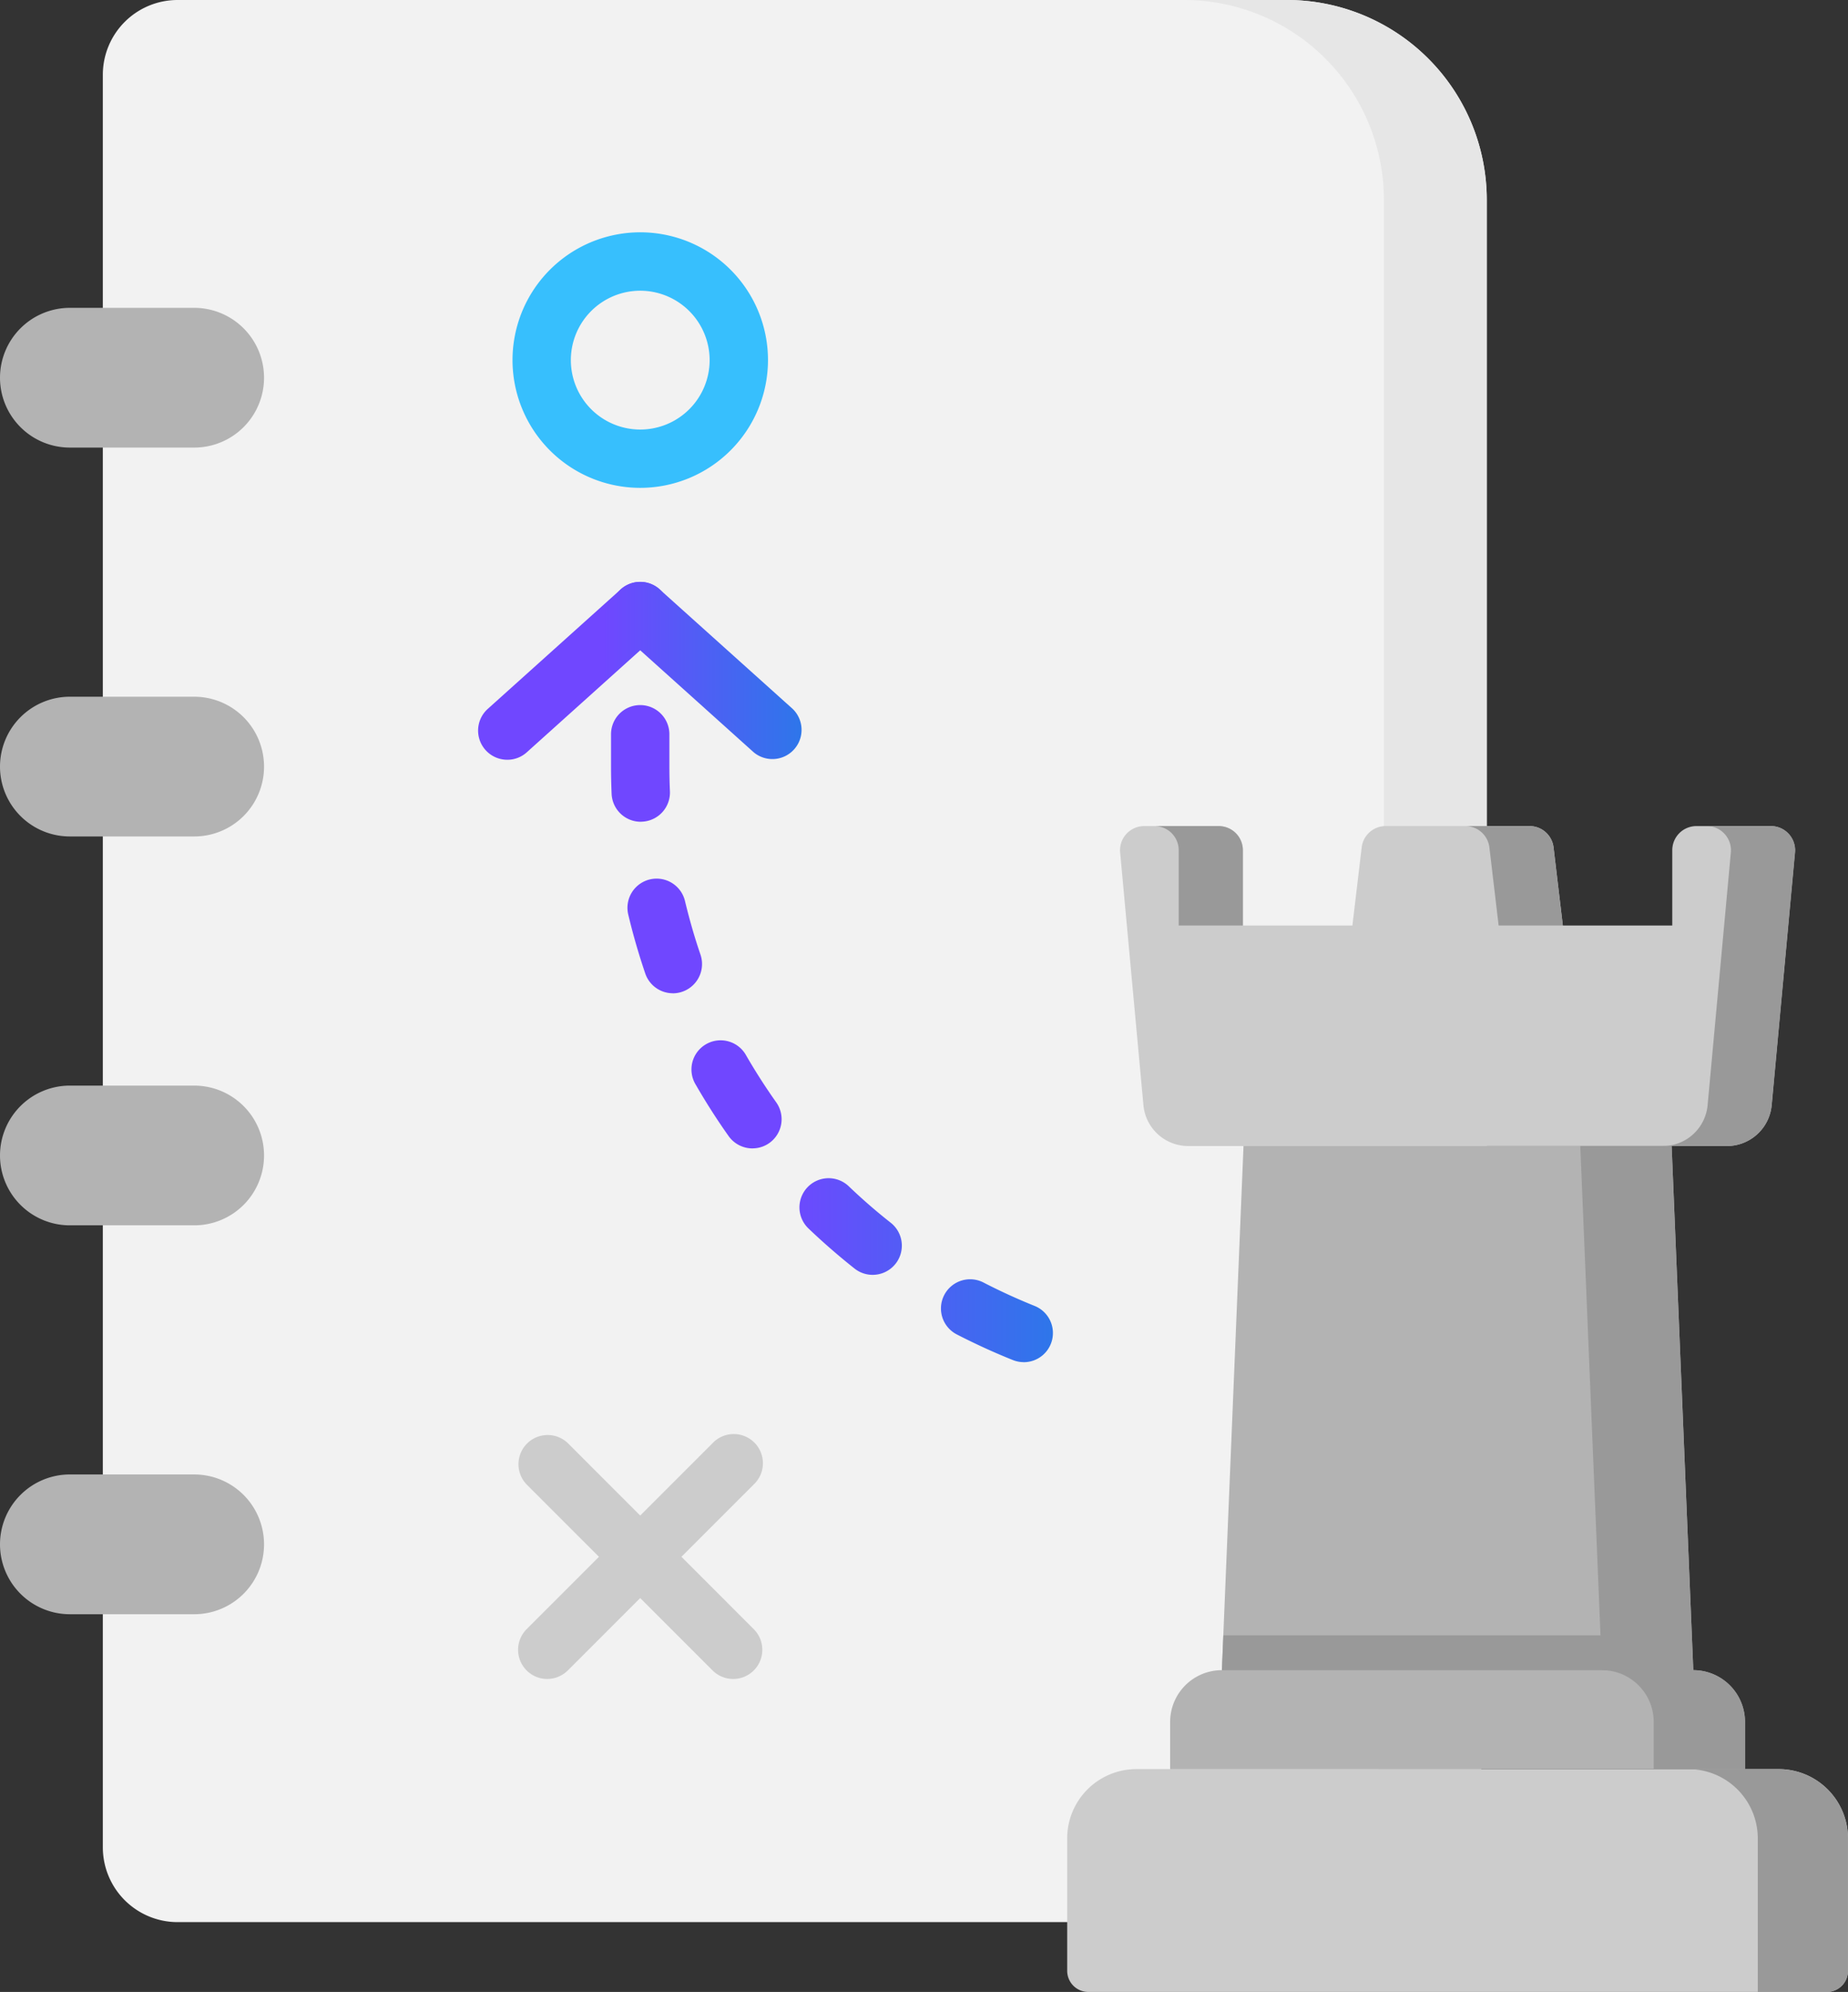 <svg xmlns="http://www.w3.org/2000/svg" xmlns:xlink="http://www.w3.org/1999/xlink" width="128.07" height="138.006" viewBox="0 0 128.07 138.006"><rect x="0" y="0" width="128.07" height="138.006" fill="#333333" stroke="none"/><defs><style>.a{fill:#f2f2f2;}.b{fill:#e6e6e6;}.c{fill:#ccc;}.d{fill:#999;}.e{fill:#b3b3b3;}.f{fill:#37bffd;}.g{fill:url(#a);}.h{fill:url(#b);}</style><linearGradient id="a" y1="0.5" x2="1" y2="0.5" gradientUnits="objectBoundingBox"><stop offset="0.386" stop-color="#7047ff"/><stop offset="1" stop-color="#2e76ea"/></linearGradient><linearGradient id="b" x1="0" y1="0.5" x2="1" y2="0.5" xlink:href="#a"/></defs><path class="a" d="M134.84,489.825h-76.9A5.179,5.179,0,0,0,52.767,495V617.816a5.182,5.182,0,0,0,5.176,5.176h76.9a13.849,13.849,0,0,0,13.834-13.834v-105.5A13.849,13.849,0,0,0,134.84,489.825Z" transform="translate(-45.64 -489.825)"/><path class="b" d="M79.906,489.825H72.779a13.849,13.849,0,0,1,13.834,13.834v105.5a13.849,13.849,0,0,1-13.834,13.834h7.127A13.849,13.849,0,0,0,93.74,609.158v-105.5A13.849,13.849,0,0,0,79.906,489.825Z" transform="translate(9.294 -489.825)"/><path class="c" d="M70.612,527.35v9.175a1.467,1.467,0,0,0,1.468,1.464h51.176a1.467,1.467,0,0,0,1.468-1.464V527.35a4.8,4.8,0,0,0-4.8-4.8H75.413A4.8,4.8,0,0,0,70.612,527.35Z" transform="translate(3.346 -399.984)"/><path class="d" d="M88.361,522.553H82.11a4.8,4.8,0,0,1,4.8,4.8v10.64h4.782a1.467,1.467,0,0,0,1.468-1.464V527.35A4.8,4.8,0,0,0,88.361,522.553Z" transform="translate(34.908 -399.984)"/><path class="c" d="M109.861,506.781v5.213h-7.584l-.644-5.412a1.673,1.673,0,0,0-1.663-1.476H90a1.673,1.673,0,0,0-1.663,1.476l-.644,5.412H80.106v-5.213a1.673,1.673,0,0,0-1.674-1.674H73.264a1.674,1.674,0,0,0-1.667,1.828l1.614,17.508a3.118,3.118,0,0,0,3.1,2.831h37.335a3.118,3.118,0,0,0,3.1-2.831l1.614-17.508a1.675,1.675,0,0,0-1.67-1.828h-5.164A1.673,1.673,0,0,0,109.861,506.781Z" transform="translate(6.031 -447.875)"/><g transform="translate(80.017 57.232)"><path class="d" d="M73.9,506.781v5.213h4.445v-5.213a1.673,1.673,0,0,0-1.674-1.674H72.23A1.673,1.673,0,0,1,73.9,506.781Z" transform="translate(-72.23 -505.107)"/><path class="d" d="M79.644,506.583l.64,5.412h4.449l-.644-5.412a1.673,1.673,0,0,0-1.663-1.476H77.981A1.675,1.675,0,0,1,79.644,506.583Z" transform="translate(-56.443 -505.107)"/><path class="d" d="M89.132,505.107H84.682a1.674,1.674,0,0,1,1.667,1.828l-1.61,17.508a3.12,3.12,0,0,1-3.1,2.831h4.445a3.118,3.118,0,0,0,3.1-2.831L90.8,506.935A1.674,1.674,0,0,0,89.132,505.107Z" transform="translate(-46.415 -505.107)"/></g><path class="e" d="M108.77,547.338l-1.5-36.312H77.6l-1.5,36.312a3.585,3.585,0,0,0-3.584,3.588V554.2h39.836v-3.269A3.585,3.585,0,0,0,108.77,547.338Z" transform="translate(8.578 -431.627)"/><path class="d" d="M87.938,547.338l-1.5-36.312H80.107l1.5,36.312a3.588,3.588,0,0,1,3.588,3.588V554.2h6.329v-3.269A3.585,3.585,0,0,0,87.938,547.338Z" transform="translate(29.41 -431.627)"/><g transform="translate(0 21.328)"><path class="e" d="M64.324,495.52H55.706a4.843,4.843,0,0,0-4.842,4.842h0a4.84,4.84,0,0,0,4.842,4.839h8.617a4.839,4.839,0,0,0,4.839-4.839h0A4.84,4.84,0,0,0,64.324,495.52Z" transform="translate(-50.864 -495.52)"/><path class="e" d="M64.324,502.714H55.706a4.843,4.843,0,0,0-4.842,4.842h0a4.84,4.84,0,0,0,4.842,4.839h8.617a4.836,4.836,0,0,0,4.839-4.839h0A4.84,4.84,0,0,0,64.324,502.714Z" transform="translate(-50.864 -475.772)"/><path class="e" d="M64.324,509.908H55.706a4.843,4.843,0,0,0-4.842,4.842h0a4.84,4.84,0,0,0,4.842,4.839h8.617a4.836,4.836,0,0,0,4.839-4.839h0A4.84,4.84,0,0,0,64.324,509.908Z" transform="translate(-50.864 -456.024)"/><path class="e" d="M64.324,517.1H55.706a4.843,4.843,0,0,0-4.842,4.842h0a4.843,4.843,0,0,0,4.842,4.842h8.617a4.84,4.84,0,0,0,4.839-4.842h0A4.84,4.84,0,0,0,64.324,517.1Z" transform="translate(-50.864 -436.276)"/></g><path class="f" d="M69.2,511.826a8.852,8.852,0,1,1,8.853-8.85A8.859,8.859,0,0,1,69.2,511.826Zm0-13.658a4.809,4.809,0,1,0,4.809,4.809A4.814,4.814,0,0,0,69.2,498.168Z" transform="translate(-24.83 -478.027)"/><g transform="translate(33.132 40.312)"><path class="g" d="M90.772,554.649a2.054,2.054,0,0,1-.753-.146c-1.3-.52-2.6-1.116-3.854-1.76a2.022,2.022,0,1,1,1.858-3.591c1.135.584,2.314,1.123,3.5,1.6a2.022,2.022,0,0,1-.749,3.9ZM80.3,548.6a2.015,2.015,0,0,1-1.251-.435c-1.1-.872-2.176-1.805-3.195-2.779a2.021,2.021,0,1,1,2.794-2.921c.925.884,1.9,1.734,2.906,2.524A2.022,2.022,0,0,1,80.3,548.6Zm-8.325-8.76a2.027,2.027,0,0,1-1.652-.85c-.813-1.146-1.58-2.348-2.281-3.565a2.02,2.02,0,1,1,3.5-2.015c.637,1.1,1.337,2.195,2.079,3.24a2.021,2.021,0,0,1-.479,2.816A2,2,0,0,1,71.979,539.837Zm-5.516-10.748a2.023,2.023,0,0,1-1.914-1.367c-.453-1.333-.85-2.7-1.176-4.071a2.021,2.021,0,1,1,3.932-.936c.3,1.243.655,2.487,1.071,3.7a2.03,2.03,0,0,1-1.914,2.678ZM64.231,517.21a2.021,2.021,0,0,1-2.019-1.936c-.026-.629-.041-1.27-.041-1.9v-2.225a2.022,2.022,0,0,1,4.045,0v2.225c0,.573.011,1.157.037,1.73a2.022,2.022,0,0,1-1.936,2.1Zm-.037-12.13a2.02,2.02,0,0,1-2.022-2.019v-.449a2.022,2.022,0,0,1,4.045,0v.449A2.02,2.02,0,0,1,64.193,505.079Z" transform="translate(-52.958 -500.589)"/><path class="h" d="M61.734,512.913a2.021,2.021,0,0,1-1.352-3.524l9.213-8.28a2.019,2.019,0,0,1,2.7,0l9.217,8.28a2.022,2.022,0,0,1-2.7,3.007l-7.865-7.067L63.082,512.4A2,2,0,0,1,61.734,512.913Z" transform="translate(-59.711 -500.588)"/></g><g transform="translate(35.903 99.393)"><path class="c" d="M75.357,533.293a2.014,2.014,0,0,1-1.427-.592L61.043,519.815a2.022,2.022,0,0,1,2.861-2.857l12.883,12.887a2.021,2.021,0,0,1-1.431,3.449Z" transform="translate(-60.451 -516.365)"/><path class="c" d="M62.474,533.293a2.021,2.021,0,0,1-1.431-3.449L73.93,516.957a2.021,2.021,0,1,1,2.857,2.857L63.9,532.7A2.029,2.029,0,0,1,62.474,533.293Z" transform="translate(-60.451 -516.365)"/></g><path class="d" d="M73.575,520.078l-.1,2.415h28.549v-2.415Z" transform="translate(11.205 -406.779)"/></svg>